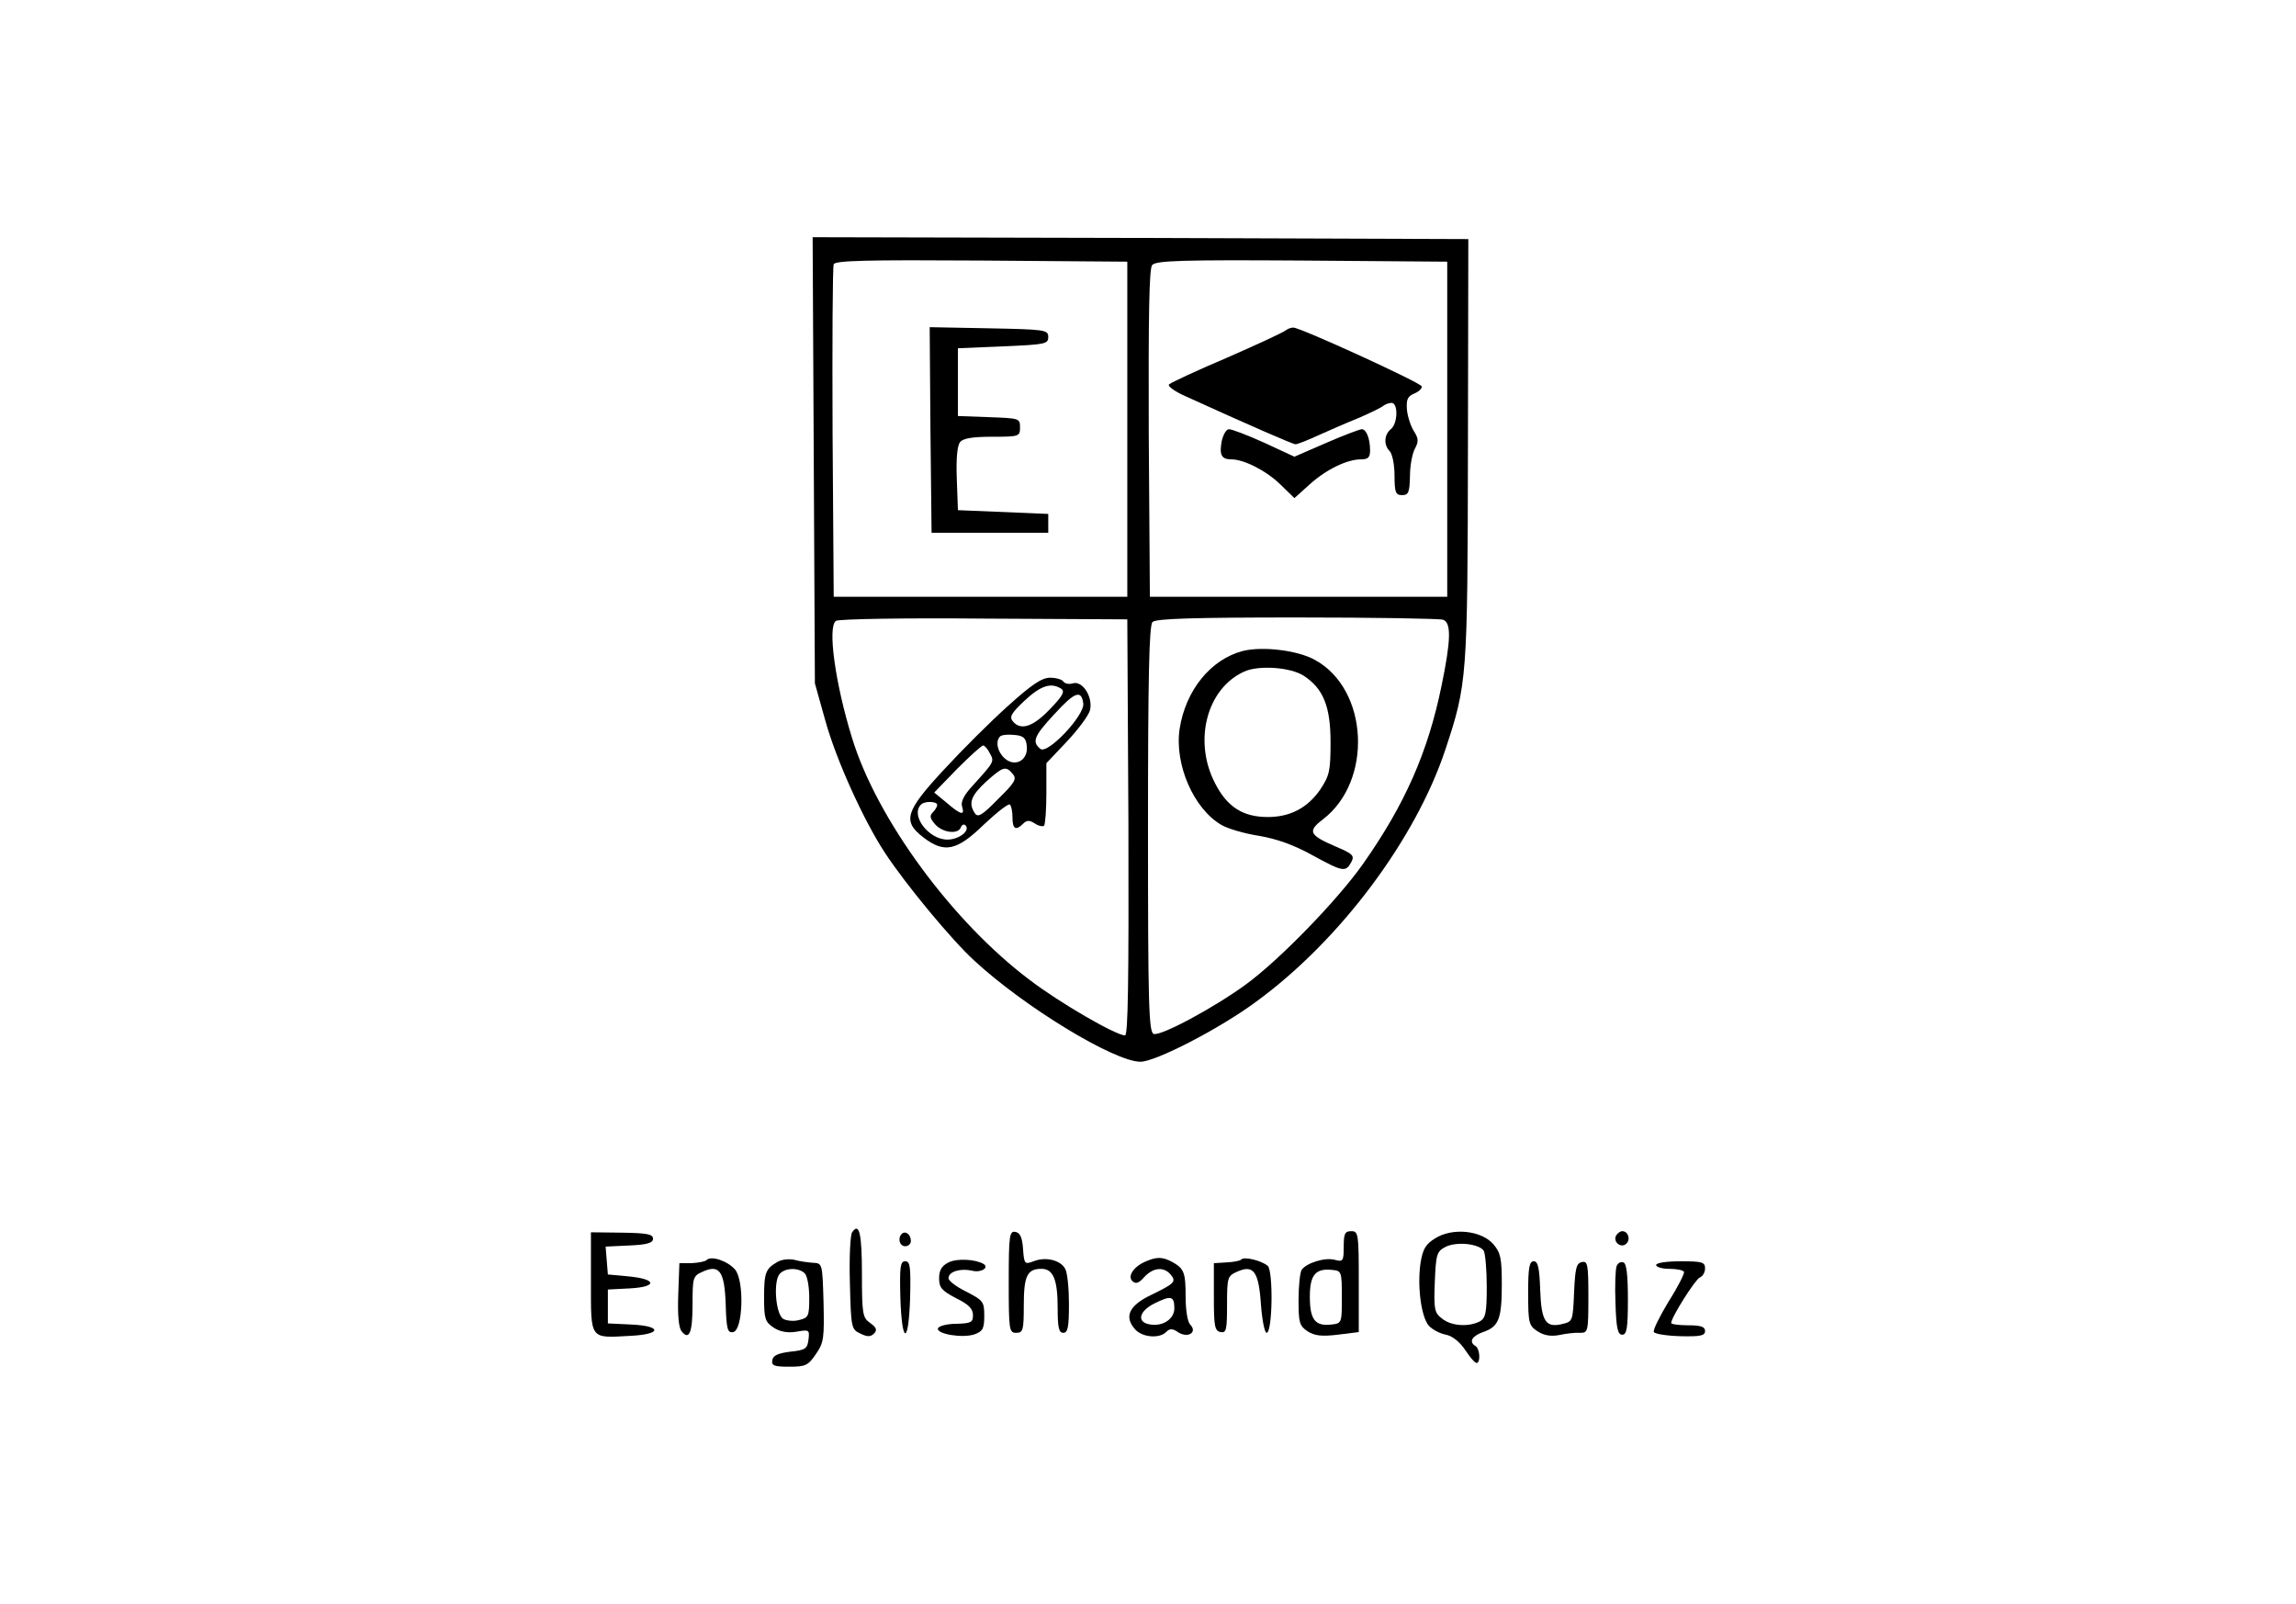 <?xml version="1.0" standalone="no"?>
<!DOCTYPE svg PUBLIC "-//W3C//DTD SVG 20010904//EN"
 "http://www.w3.org/TR/2001/REC-SVG-20010904/DTD/svg10.dtd">
<svg version="1.0" xmlns="http://www.w3.org/2000/svg"
 width="610pt" height="426pt" viewBox="0 0 610 426"
 preserveAspectRatio="xMidYMid meet">

<g transform="translate(0,426) scale(0.1,-0.1)"
fill="#000000" stroke="none">
<path d="M2162 3038 l3 -593 28 -100 c29 -104 101 -263 158 -350 56 -85 177
-231 237 -286 134 -124 373 -269 442 -269 40 0 211 88 308 160 222 162 423
431 502 669 58 175 59 189 60 798 l1 558 -871 3 -871 2 3 -592z m833 82 l0
-445 -390 0 -390 0 -3 435 c-1 239 0 441 3 448 3 10 87 12 392 10 l388 -3 0
-445z m850 0 l0 -445 -395 0 -395 0 -3 434 c-1 314 1 437 9 447 10 12 80 14
398 12 l386 -3 0 -445z m-847 -1057 c1 -409 -1 -553 -9 -553 -24 0 -173 86
-253 147 -205 154 -406 427 -472 642 -45 145 -66 297 -43 312 8 5 184 8 394 6
l380 -2 3 -552z m836 551 c22 -8 21 -54 -4 -175 -36 -176 -97 -315 -209 -474
-67 -95 -221 -254 -310 -319 -86 -63 -228 -139 -246 -132 -13 5 -15 79 -15
544 0 405 3 541 12 550 9 9 108 12 384 12 205 0 379 -3 388 -6z"/>
<path d="M2472 3118 l3 -273 155 0 155 0 0 25 0 25 -120 5 -120 5 -3 83 c-2
53 1 89 9 98 8 10 34 14 85 14 72 0 74 1 74 25 0 24 -2 24 -82 27 l-83 3 0 90
0 90 120 5 c112 5 120 6 120 25 0 19 -8 20 -158 23 l-157 3 2 -273z"/>
<path d="M3415 3382 c-6 -5 -75 -37 -155 -72 -80 -34 -149 -66 -154 -71 -5 -4
15 -19 45 -32 167 -76 284 -127 291 -127 5 0 33 11 61 24 29 13 77 34 107 46
30 13 59 27 65 32 5 4 15 8 22 8 18 0 17 -55 -2 -70 -18 -15 -19 -42 -3 -58 7
-7 13 -36 13 -65 0 -45 3 -52 20 -52 17 0 20 7 21 50 0 28 6 60 13 73 10 19
10 27 -2 46 -8 12 -17 38 -19 57 -2 28 1 36 20 44 12 5 21 14 19 19 -3 10
-322 156 -341 156 -7 0 -16 -4 -21 -8z"/>
<path d="M3246 3089 c-7 -37 -1 -49 25 -49 34 0 93 -30 131 -67 l37 -36 40 36
c44 40 100 67 137 67 19 0 24 5 24 24 0 31 -10 56 -22 56 -5 0 -48 -16 -94
-36 l-85 -37 -80 37 c-44 20 -86 36 -94 36 -7 0 -15 -14 -19 -31z"/>
<path d="M2678 2385 c-46 -41 -122 -117 -170 -169 -103 -111 -111 -137 -55
-180 56 -43 89 -36 161 34 35 33 66 57 69 53 4 -3 7 -19 7 -35 0 -30 9 -35 28
-16 10 10 17 10 31 1 10 -7 22 -9 25 -6 3 4 6 42 6 86 l0 80 54 57 c30 32 58
69 62 84 8 35 -20 79 -46 71 -10 -3 -21 -1 -25 5 -3 5 -19 10 -35 10 -22 0
-49 -18 -112 -75z m141 46 c11 -7 5 -19 -30 -55 -45 -47 -77 -57 -98 -32 -10
12 -4 22 31 55 43 40 70 49 97 32z m59 -39 c5 -31 -95 -137 -114 -121 -23 19
-17 34 38 93 53 58 71 65 76 28z m-150 -114 c4 -37 -31 -57 -59 -32 -19 17
-25 45 -12 58 4 4 21 6 38 4 24 -2 31 -8 33 -30z m-98 -19 c12 -22 12 -22 -47
-87 -22 -24 -31 -42 -27 -54 8 -25 -3 -23 -41 10 l-33 27 61 63 c34 34 65 62
69 62 4 0 12 -9 18 -21z m61 -55 c11 -13 5 -23 -40 -67 -42 -43 -53 -49 -61
-37 -18 27 -10 47 30 84 45 40 52 43 71 20z m-201 -82 c0 -4 -5 -13 -12 -20
-9 -9 -7 -16 7 -32 20 -22 61 -27 68 -7 2 6 8 9 12 5 14 -14 -17 -38 -48 -38
-50 0 -99 65 -70 93 9 10 43 9 43 -1z"/>
<path d="M3302 2531 c-85 -22 -152 -104 -168 -207 -14 -94 37 -212 111 -255
17 -10 61 -23 100 -29 47 -8 92 -24 141 -51 82 -45 89 -46 104 -19 9 17 5 22
-40 41 -72 31 -77 41 -35 73 133 102 121 345 -21 423 -46 26 -140 37 -192 24z
m162 -66 c52 -34 71 -82 71 -176 0 -78 -3 -89 -28 -127 -34 -48 -79 -72 -139
-72 -66 0 -108 27 -140 90 -58 112 -22 251 77 296 38 18 124 12 159 -11z"/>
<path d="M2264 987 c-5 -6 -8 -67 -6 -135 3 -120 4 -123 28 -134 18 -9 27 -9
36 0 9 9 7 16 -10 28 -20 14 -22 23 -22 129 0 108 -7 140 -26 112z"/>
<path d="M1570 854 c0 -154 -4 -148 105 -142 83 4 85 26 3 30 l-63 3 0 45 0
45 58 3 c75 4 72 25 -4 32 l-54 5 -3 37 -3 37 63 3 c48 2 63 7 63 18 0 12 -16
15 -82 16 l-83 1 0 -133z"/>
<path d="M2396 983 c-12 -12 -6 -33 9 -33 8 0 15 6 15 14 0 17 -14 28 -24 19z"/>
<path d="M2680 856 c0 -129 1 -136 20 -136 18 0 20 7 20 73 0 78 9 97 47 97
31 0 43 -28 43 -104 0 -52 3 -66 15 -66 12 0 15 15 15 76 0 41 -4 84 -10 94
-12 23 -52 33 -84 20 -24 -9 -25 -7 -28 33 -2 30 -8 43 -20 45 -16 3 -18 -8
-18 -132z"/>
<path d="M3570 949 c0 -39 -2 -41 -24 -35 -27 7 -76 -9 -88 -27 -4 -7 -8 -42
-8 -79 0 -61 2 -69 24 -84 19 -12 38 -14 80 -9 l56 7 0 134 c0 127 -1 134 -20
134 -17 0 -20 -7 -20 -41z m-5 -134 c0 -69 0 -70 -28 -73 -43 -5 -57 13 -57
74 0 58 15 76 60 71 24 -2 25 -5 25 -72z"/>
<path d="M3813 971 c-26 -16 -33 -29 -39 -66 -9 -62 2 -143 22 -166 9 -10 29
-21 46 -24 18 -4 37 -20 51 -41 12 -18 25 -34 30 -34 11 0 9 38 -3 45 -18 11
-10 26 20 37 42 14 50 35 50 127 0 69 -3 84 -23 107 -32 36 -108 44 -154 15z
m129 -33 c4 -7 8 -50 8 -95 0 -71 -3 -84 -19 -93 -30 -15 -76 -12 -100 8 -20
15 -22 25 -19 97 3 73 5 81 28 93 29 15 89 9 102 -10z"/>
<path d="M4294 979 c-10 -17 13 -36 27 -22 12 12 4 33 -11 33 -5 0 -12 -5 -16
-11z"/>
<path d="M1877 913 c-5 -4 -22 -7 -40 -8 l-32 0 -3 -83 c-2 -53 1 -89 9 -98
20 -25 29 -4 29 72 0 70 1 75 26 86 45 21 59 2 62 -86 2 -67 5 -77 20 -74 26
5 30 136 5 166 -20 23 -64 38 -76 25z"/>
<path d="M2065 908 c-31 -18 -35 -28 -35 -95 0 -56 3 -64 25 -79 17 -11 37
-15 61 -11 34 6 35 5 32 -21 -3 -24 -8 -28 -48 -32 -32 -4 -46 -10 -48 -22 -3
-15 4 -18 45 -18 43 0 50 3 71 34 21 30 22 43 20 137 -3 103 -3 104 -28 105
-14 1 -36 4 -50 8 -14 3 -34 1 -45 -6z m73 -30 c7 -7 12 -36 12 -65 0 -49 -2
-53 -27 -59 -14 -4 -33 -2 -42 3 -20 12 -27 98 -10 119 14 17 51 18 67 2z"/>
<path d="M2520 907 c-18 -9 -25 -21 -25 -42 0 -25 7 -33 45 -53 33 -16 45 -28
45 -45 0 -19 -5 -22 -44 -23 -25 0 -47 -6 -49 -12 -5 -15 65 -27 97 -16 22 8
26 15 26 49 0 38 -3 41 -47 64 -27 13 -48 29 -48 36 0 18 32 27 63 20 23 -6
46 8 30 18 -23 13 -71 15 -93 4z"/>
<path d="M3045 910 c-32 -13 -50 -39 -37 -52 9 -9 17 -7 32 10 24 26 52 28 70
7 16 -19 11 -24 -53 -55 -58 -28 -71 -58 -41 -91 19 -21 64 -25 82 -7 10 10
17 10 33 -1 26 -16 51 1 31 21 -7 7 -12 39 -12 73 0 66 -4 76 -37 94 -25 13
-40 13 -68 1z m75 -125 c0 -28 -30 -48 -63 -43 -38 5 -32 35 10 56 44 22 53
20 53 -13z"/>
<path d="M3298 915 c-3 -4 -21 -7 -40 -8 l-33 -2 0 -90 c0 -77 2 -90 18 -93
15 -3 17 6 17 72 0 72 1 77 26 88 44 20 58 2 64 -86 3 -42 10 -76 15 -76 16 0
18 165 3 178 -17 14 -62 25 -70 17z"/>
<path d="M2392 815 c4 -127 22 -129 26 -2 2 83 0 97 -13 97 -13 0 -15 -14 -13
-95z"/>
<path d="M4060 825 c0 -79 2 -86 25 -101 17 -11 35 -14 57 -10 18 4 43 7 56 6
21 0 22 3 22 96 0 86 -2 95 -17 92 -15 -3 -18 -16 -21 -81 -3 -74 -4 -77 -29
-83 -46 -12 -58 5 -61 90 -2 59 -6 76 -17 76 -12 0 -15 -17 -15 -85z"/>
<path d="M4295 897 c-3 -7 -5 -52 -3 -98 2 -67 6 -84 18 -84 12 0 15 17 15 94
0 67 -4 96 -12 98 -7 3 -15 -2 -18 -10z"/>
<path d="M4400 900 c0 -5 15 -10 34 -10 19 0 37 -3 40 -8 2 -4 -16 -40 -41
-79 -24 -40 -42 -76 -39 -81 3 -5 35 -10 71 -11 52 -1 65 1 65 14 0 11 -11 15
-45 15 -25 0 -45 3 -45 6 0 15 64 116 76 121 8 3 14 14 14 24 0 17 -8 19 -65
19 -37 0 -65 -4 -65 -10z"/>
</g>
</svg>
